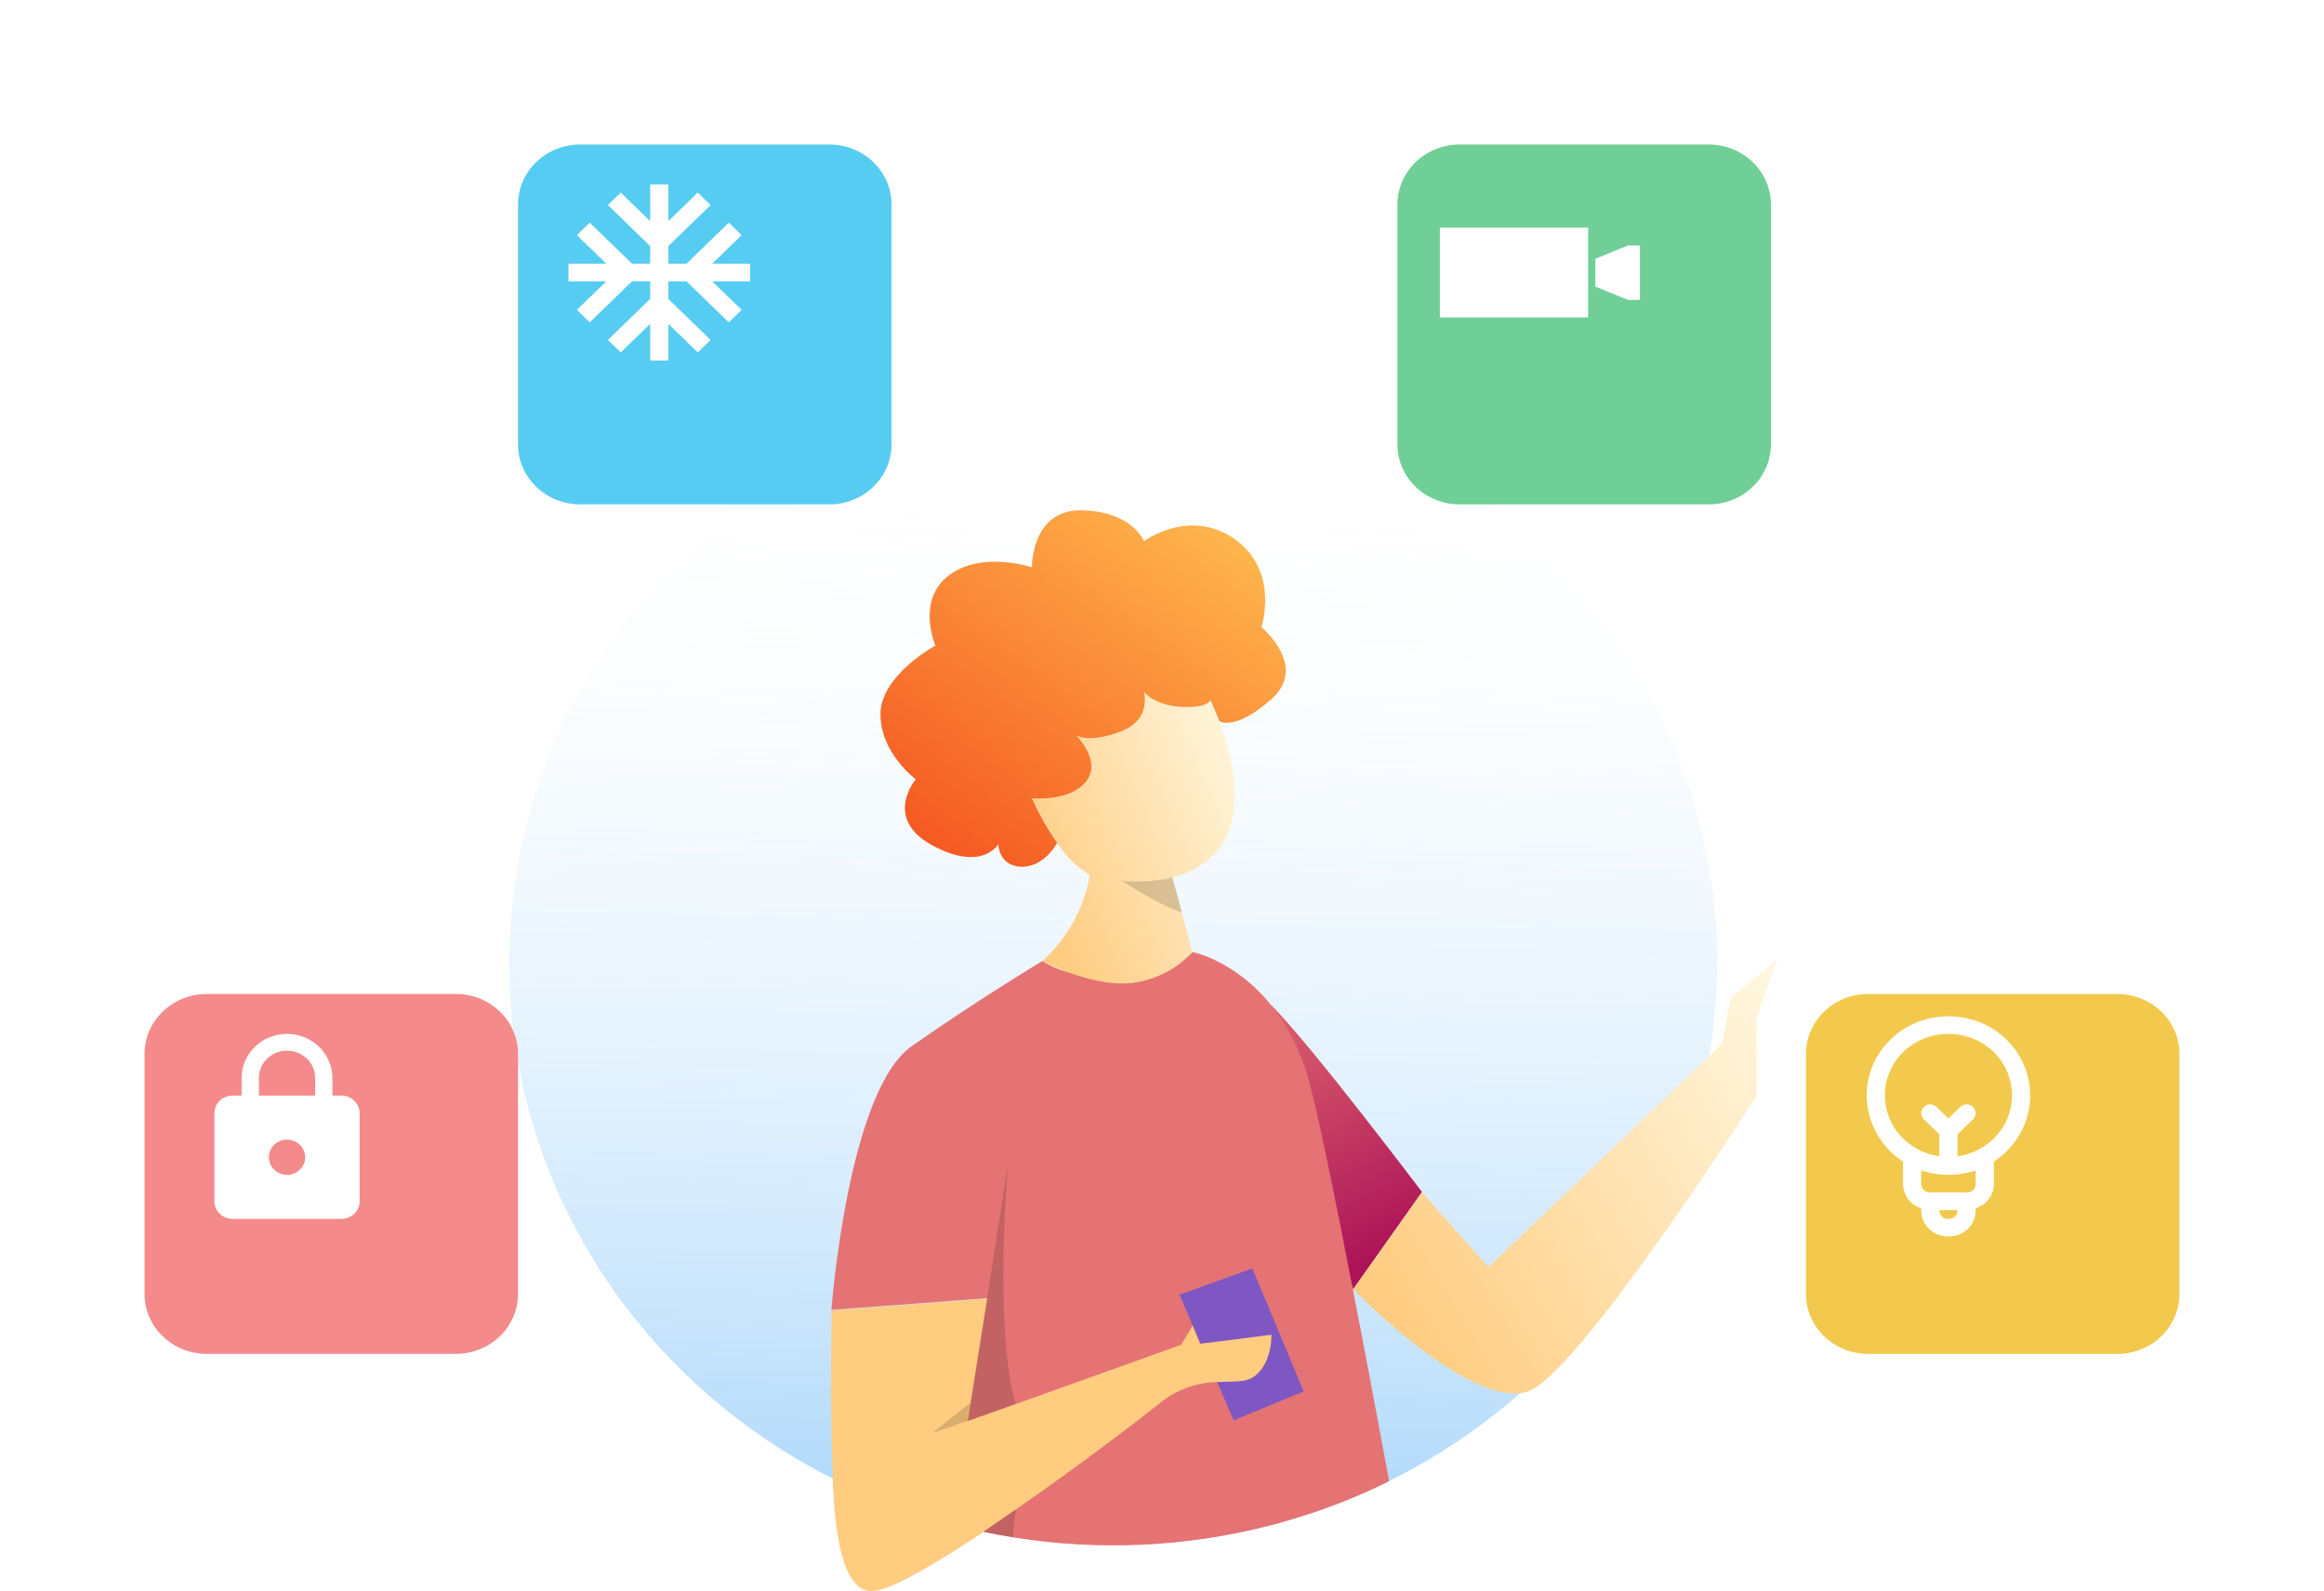 <?xml version="1.0" encoding="UTF-8" standalone="no"?>
<svg
   xmlns:dc="http://purl.org/dc/elements/1.1/"
   xmlns:cc="http://creativecommons.org/ns#"
   xmlns:rdf="http://www.w3.org/1999/02/22-rdf-syntax-ns#"
   xmlns:svg="http://www.w3.org/2000/svg"
   xmlns="http://www.w3.org/2000/svg"
   xmlns:sodipodi="http://sodipodi.sourceforge.net/DTD/sodipodi-0.dtd"
   xmlns:inkscape="http://www.inkscape.org/namespaces/inkscape"
   width="241.161"
   height="165.158"
   viewBox="0 0 241.161 165.158"
   fill="none"
   version="1.1"
   id="svg677"
   sodipodi:docname="Group 4.svg"
   inkscape:version="1.0.1 (3bc2e813f5, 2020-09-07)">
  <sodipodi:namedview
     pagecolor="#ffffff"
     bordercolor="#666666"
     borderopacity="1"
     objecttolerance="10"
     gridtolerance="10"
     guidetolerance="10"
     inkscape:pageopacity="0"
     inkscape:pageshadow="2"
     inkscape:window-width="2560"
     inkscape:window-height="1386"
     id="namedview679"
     showgrid="false"
     inkscape:zoom="6.9803553"
     inkscape:cx="123.75067"
     inkscape:cy="91.833887"
     inkscape:window-x="0"
     inkscape:window-y="30"
     inkscape:window-maximized="1"
     inkscape:current-layer="svg677" />
  <path
     d="m 178.186,99.99 c 0.008,8.397 -1.804,16.702 -5.321,24.384 -3.516,7.682 -8.659,14.571 -15.098,20.226 -1.792,1.574 -3.675,3.049 -5.641,4.416 -2.523,1.755 -5.179,3.324 -7.945,4.696 h -0.029 c -0.59,0.298 -1.189,0.582 -1.793,0.857 -0.276,0.13 -0.546,0.252 -0.827,0.373 -1.749,0.773 -3.544,1.467 -5.384,2.082 -1.45,0.466 -2.938,0.932 -4.441,1.314 -8.671,2.223 -17.734,2.634 -26.582,1.206 -1.049,-0.167 -2.083,-0.358 -3.113,-0.577 l -0.87,-0.191 c -2.626,-0.592 -5.209,-1.348 -7.733,-2.264 -1.466,-0.531 -2.903,-1.114 -4.311,-1.747 -0.546,-0.247 -1.092,-0.499 -1.628,-0.76 -0.368,-0.177 -0.73,-0.358 -1.093,-0.54 -9.834,-4.978 -18.118,-12.386 -24.005,-21.464 -5.887,-9.079 -9.165,-19.503 -9.498,-30.205 -0.334,-10.701 2.29,-21.296 7.602,-30.698 5.312,-9.403 13.121,-17.276 22.627,-22.813 9.507,-5.537 20.37,-8.54 31.476,-8.7 11.106,-0.16 22.057,2.528 31.731,7.789 9.674,5.261 17.724,12.905 23.325,22.15 5.601,9.246 8.552,19.76 8.551,30.466 z"
     fill="url(#paint0_linear)"
     id="path509"
     style="fill:url(#paint0_linear)" />
  <path
     d="m 131.939,104.36 c 3.992,3.96 15.62,19.37 15.62,19.37 l -7.143,10.095 -6.423,-20.055 z"
     fill="url(#paint1_linear)"
     id="path511"
     style="fill:url(#paint1_linear)" />
  <path
     d="m 144.152,153.744 c -0.59,0.299 -1.189,0.583 -1.793,0.858 -0.276,0.13 -0.546,0.251 -0.827,0.372 -1.749,0.774 -3.544,1.468 -5.384,2.083 -1.45,0.465 -2.938,0.931 -4.441,1.313 -8.671,2.223 -17.734,2.635 -26.582,1.207 -1.049,-0.168 -2.083,-0.359 -3.113,-0.578 -3.77,2.506 -7.249,4.626 -9.555,5.59 l 0.189,-1.551 0.783,-6.489 1.812,-15.098 7.182,-6.695 -16.147,1.207 c 0,0 1.696,-22.687 8.317,-27.355 6.622,-4.667 13.567,-8.851 13.567,-8.851 0.829,0.527 1.741,0.919 2.702,1.16 2.296,0.612 4.683,0.847 7.061,0.694 2.832,-0.125 5.664,-2.664 5.799,-2.795 0,0 4.447,0.853 8.217,5.562 1.88,2.425 3.23,5.192 3.968,8.134 0.928,3.443 2.576,11.483 4.451,21.196 1.228,6.252 2.518,13.184 3.794,20.036 z"
     fill="url(#paint2_linear)"
     id="path513"
     style="fill:url(#paint2_linear)" />
  <path
     d="m 147.559,123.748 6.892,7.785 24.238,-23.19 0.918,-4.747 4.834,-4.048 -2.151,6.172 v 8.041 c 0,0 -18.695,29.208 -23.847,30.713 -6.026,1.766 -18.017,-10.659 -18.017,-10.659 z"
     fill="url(#paint3_linear)"
     id="path515"
     style="fill:url(#paint3_linear)" />
  <path
     d="m 122.398,134.393 5.621,13.044 7.264,-3.01 -5.326,-12.764 z"
     fill="#7e57c2"
     id="path517" />
  <path
     d="m 130.228,142.82 c -0.904,0.718 -2.252,0.55 -3.925,0.634 -2.246,0.057 -4.401,0.871 -6.089,2.301 -2.248,1.822 -8.531,6.587 -14.814,10.938 -1.14,0.787 -2.281,1.565 -3.383,2.329 -3.77,2.507 -7.249,4.626 -9.555,5.591 -0.606,0.29 -1.26,0.474 -1.933,0.545 -3.229,0.079 -3.92,-6.443 -4.118,-11.647 -0.063,-1.728 -0.077,-3.307 -0.111,-4.448 -0.135,-4.566 0,-13.044 0,-13.044 l 16.147,-1.211 -1.711,10.779 -0.299,1.906 v 0.014 l 4.833,-1.724 0.15,-0.051 17.157,-6.145 1.184,-1.97 0.754,1.863 h 0.073 l 7.346,-0.932 c 0,0 0.126,2.823 -1.706,4.272 z"
     fill="url(#paint4_linear)"
     id="path519"
     style="fill:url(#paint4_linear)" />
  <path
     d="m 126.521,74.834 c -0.421,-1.108 -0.783,-1.863 -0.889,-2.087 v -0.055 c 0,0 -0.373,0.885 -3.176,0.67 -2.803,-0.214 -3.731,-1.556 -3.731,-1.556 0,0 0.88,2.907 -2.46,4.151 -3.214,1.202 -4.48,0.424 -4.567,0.368 0.169,0.177 2.682,2.767 1.015,4.822 -1.726,2.129 -5.607,1.709 -5.607,1.709 v 0.028 c 0.489,1.066 1.036,2.107 1.639,3.117 0.319,0.531 0.633,1.02 0.966,1.477 v 0.032 c 0.856,1.342 2.012,2.483 3.384,3.34 -0.603,3.409 -2.334,6.539 -4.935,8.921 0.875,0.44 1.777,0.828 2.702,1.16 1.802,0.657 4.224,1.309 6.384,1.128 2.503,-0.258 4.816,-1.408 6.486,-3.224 l -1.107,-4.095 -0.995,-3.689 c 8.999,-2.213 6.524,-11.838 4.891,-16.217 z m -5.394,16.352 0.16,-0.038 0.256,-0.069 c -0.373,0.155 -0.767,0.259 -1.17,0.307 0.208,-0.051 0.421,-0.107 0.643,-0.172 z"
     fill="url(#paint5_linear)"
     id="path521"
     style="fill:url(#paint5_linear)" />
  <path
     d="m 131.939,72.57 c -3.712,3.289 -5.317,2.362 -5.418,2.274 v -0.01 c -0.421,-1.108 -0.783,-1.863 -0.885,-2.087 l -0.024,-0.055 c 0,0 -0.377,0.885 -3.18,0.67 -2.803,-0.214 -3.726,-1.556 -3.726,-1.556 0,0 0.879,2.907 -2.46,4.151 -3.219,1.202 -4.486,0.424 -4.568,0.368 0.169,0.172 2.683,2.763 1.015,4.817 -1.725,2.129 -5.606,1.714 -5.606,1.714 v 0.024 c 0.488,1.067 1.035,2.109 1.638,3.121 0.322,0.528 0.645,1.02 0.967,1.477 v 0.032 c 0,0 -1.324,2.511 -3.688,2.46 -2.363,-0.051 -2.416,-2.329 -2.416,-2.329 0,0 -1.673,2.906 -6.839,0.107 -5.167,-2.8 -1.721,-6.858 -1.721,-6.858 0,0 -3.663,-2.701 -3.663,-6.75 0,-4.048 5.703,-7.127 5.703,-7.127 0,0 -2.04,-4.701 1.401,-7.291 3.442,-2.59 8.613,-0.834 8.613,-0.834 0,0 -0.101,-6.014 5.167,-5.916 5.268,0.098 6.461,3.205 6.461,3.205 0,0 4.737,-3.531 9.425,-0.205 4.688,3.326 2.76,9.126 2.76,9.126 0,0 4.915,4.048 1.044,7.472 z"
     fill="url(#paint6_linear)"
     id="path523"
     style="fill:url(#paint6_linear)" />
  <path
     opacity="0.15"
     d="m 122.664,94.726 c -2.247,-0.685 -6.244,-3.298 -6.244,-3.298 1.577,0.161 3.171,0.079 4.722,-0.242 l 0.159,-0.038 0.31,-0.088 h 0.043 z"
     fill="#000000"
     id="path525" />
  <path
     opacity="0.15"
     d="m 104.603,120.823 -2.18,13.975 -1.711,10.78 -3.982,3.191 8.665,-3.033 c 0,0 -2.247,-6.186 -0.792,-24.913 z"
     fill="#000000"
     id="path527" />
  <path
     opacity="0.15"
     d="m 102.003,158.999 c 1.029,0.219 2.063,0.41 3.112,0.578 0.053,-0.955 0.15,-1.92 0.285,-2.884 z"
     fill="#000000"
     id="path529" />
  <g
     filter="url(#filter1_d)"
     id="g533"
     transform="translate(-108.484,-34.134)">
    <path
       d="m 189.54,44.134 h -25.842 c -3.566,0 -6.457,2.786 -6.457,6.224 v 24.909 c 0,3.437 2.891,6.224 6.457,6.224 h 25.842 c 3.566,0 6.457,-2.786 6.457,-6.224 V 50.358 c 0,-3.437 -2.891,-6.224 -6.457,-6.224 z"
       fill="#56ccf2"
       id="path531" />
  </g>
  <path
     d="m 77.832,27.372 h -3.929 l 3.053,-2.962 -1.329,-1.298 -4.39,4.261 h -1.884 v -1.829 l 4.39,-4.261 -1.338,-1.289 -3.052,2.962 v -3.813 h -1.884 v 3.813 l -3.053,-2.962 -1.337,1.289 4.39,4.261 v 1.829 h -1.884 l -4.391,-4.261 -1.328,1.298 3.052,2.962 h -3.928 v 1.829 h 3.928 l -3.052,2.962 1.328,1.298 4.391,-4.261 h 1.884 v 1.829 l -4.39,4.261 1.337,1.289 3.053,-2.962 v 3.813 h 1.884 v -3.813 l 3.052,2.962 1.338,-1.289 -4.39,-4.261 v -1.829 h 1.884 l 4.39,4.261 1.329,-1.298 -3.053,-2.962 h 3.929 z"
     fill="#ffffff"
     id="path535" />
  <g
     filter="url(#filter2_d)"
     id="g539"
     transform="translate(-108.484,-34.134)">
    <path
       d="m 323.189,132.311 h -25.843 c -3.566,0 -6.457,2.787 -6.457,6.224 v 24.909 c 0,3.437 2.891,6.224 6.457,6.224 h 25.843 c 3.566,0 6.457,-2.787 6.457,-6.224 v -24.909 c 0,-3.437 -2.891,-6.224 -6.457,-6.224 z"
       fill="#f2c94c"
       id="path537" />
  </g>
  <path
     d="m 210.668,113.721 c 0,-4.572 -3.768,-8.229 -8.478,-8.229 -4.711,0 -8.479,3.657 -8.479,8.229 0,2.834 1.507,5.395 3.768,6.857 v 2.286 c 0,1.189 0.754,2.195 1.884,2.56 v 0.183 c 0,1.555 1.225,2.743 2.827,2.743 1.601,0 2.826,-1.188 2.826,-2.743 v -0.183 c 1.13,-0.365 1.884,-1.371 1.884,-2.56 v -2.286 c 2.261,-1.462 3.768,-4.023 3.768,-6.857 z m -15.073,0 c 0,-3.566 2.92,-6.4 6.595,-6.4 3.674,0 6.594,2.834 6.594,6.4 0,3.2 -2.449,5.852 -5.652,6.309 v -2.286 l 1.601,-1.554 c 0.377,-0.366 0.377,-0.915 0,-1.28 -0.377,-0.366 -0.942,-0.366 -1.319,0 l -1.224,1.188 -1.225,-1.188 c -0.377,-0.366 -0.942,-0.366 -1.319,0 -0.377,0.365 -0.377,0.914 0,1.28 l 1.601,1.554 v 2.286 c -3.203,-0.457 -5.652,-3.109 -5.652,-6.309 z m 6.595,12.801 c -0.566,0 -0.943,-0.366 -0.943,-0.915 h 1.885 c 0,0.549 -0.377,0.915 -0.942,0.915 z m 2.826,-3.658 c 0,0.549 -0.377,0.915 -0.942,0.915 h -3.769 c -0.565,0 -0.942,-0.366 -0.942,-0.915 v -1.371 c 0.848,0.274 1.79,0.457 2.827,0.457 1.036,0 1.978,-0.183 2.826,-0.457 z"
     fill="#ffffff"
     id="path541" />
  <g
     filter="url(#filter3_d)"
     id="g545"
     transform="translate(-108.484,-34.134)">
    <path
       d="m 150.784,132.311 h -25.843 c -3.566,0 -6.457,2.787 -6.457,6.224 v 24.909 c 0,3.437 2.891,6.224 6.457,6.224 h 25.843 c 3.566,0 6.457,-2.787 6.457,-6.224 v -24.909 c 0,-3.437 -2.891,-6.224 -6.457,-6.224 z"
       fill="#f58a8a"
       id="path543" />
  </g>
  <path
     d="m 35.437,113.721 h -0.942 v -1.829 c 0,-2.523 -2.111,-4.572 -4.711,-4.572 -2.6,0 -4.71,2.049 -4.71,4.572 v 1.829 h -0.942 c -1.037,0 -1.885,0.823 -1.885,1.829 v 9.143 c 0,1.006 0.848,1.829 1.885,1.829 h 11.305 c 1.036,0 1.884,-0.823 1.884,-1.829 v -9.143 c 0,-1.006 -0.848,-1.829 -1.884,-1.829 z m -5.653,8.229 c -1.036,0 -1.884,-0.823 -1.884,-1.829 0,-1.006 0.848,-1.828 1.884,-1.828 1.037,0 1.884,0.822 1.884,1.828 0,1.006 -0.847,1.829 -1.884,1.829 z m 2.921,-8.229 h -5.841 v -1.829 c 0,-1.563 1.309,-2.834 2.92,-2.834 1.611,0 2.921,1.271 2.921,2.834 z"
     fill="#ffffff"
     id="path547" />
  <g
     filter="url(#filter4_d)"
     id="g551"
     transform="translate(-108.484,-34.134)">
    <path
       d="m 280.794,44.134 h -25.842 c -3.566,0 -6.457,2.786 -6.457,6.224 v 24.909 c 0,3.437 2.891,6.224 6.457,6.224 h 25.842 c 3.566,0 6.457,-2.786 6.457,-6.224 V 50.358 c 0,-3.437 -2.891,-6.224 -6.457,-6.224 z"
       fill="#6fcf97"
       id="path549" />
  </g>
  <path
     d="m 164.798,23.62 h -15.386 v 9.332 h 15.386 z"
     fill="#ffffff"
     id="path553" />
  <path
     d="m 168.945,25.477 -3.396,1.385 v 2.887 l 3.396,1.385 h 1.232 v -5.658 z"
     fill="#ffffff"
     id="path555" />
  <defs
     id="defs675">
    <filter
       id="filter0_d"
       x="0"
       y="0.106"
       width="458"
       height="580.028"
       filterUnits="userSpaceOnUse"
       color-interpolation-filters="sRGB">
      <feFlood
         flood-opacity="0"
         result="BackgroundImageFix"
         id="feFlood565" />
      <feColorMatrix
         in="SourceAlpha"
         type="matrix"
         values="0 0 0 0 0 0 0 0 0 0 0 0 0 0 0 0 0 0 127 0"
         id="feColorMatrix567" />
      <feOffset
         dx="5"
         dy="20"
         id="feOffset569" />
      <feGaussianBlur
         stdDeviation="25"
         id="feGaussianBlur571" />
      <feColorMatrix
         type="matrix"
         values="0 0 0 0 0.063 0 0 0 0 0.439 0 0 0 0 0.694 0 0 0 0.2 0"
         id="feColorMatrix573" />
      <feBlend
         mode="normal"
         in2="BackgroundImageFix"
         result="effect1_dropShadow"
         id="feBlend575" />
      <feBlend
         mode="normal"
         in="SourceGraphic"
         in2="effect1_dropShadow"
         result="shape"
         id="feBlend577" />
    </filter>
    <filter
       id="filter1_d"
       x="147.241"
       y="34.134"
       width="68.757"
       height="67.356"
       filterUnits="userSpaceOnUse"
       color-interpolation-filters="sRGB">
      <feFlood
         flood-opacity="0"
         result="BackgroundImageFix"
         id="feFlood580" />
      <feColorMatrix
         in="SourceAlpha"
         type="matrix"
         values="0 0 0 0 0 0 0 0 0 0 0 0 0 0 0 0 0 0 127 0"
         id="feColorMatrix582" />
      <feOffset
         dx="5"
         dy="5"
         id="feOffset584" />
      <feGaussianBlur
         stdDeviation="7.5"
         id="feGaussianBlur586" />
      <feColorMatrix
         type="matrix"
         values="0 0 0 0 0 0 0 0 0 0 0 0 0 0 0 0 0 0 0.15 0"
         id="feColorMatrix588" />
      <feBlend
         mode="normal"
         in2="BackgroundImageFix"
         result="effect1_dropShadow"
         id="feBlend590" />
      <feBlend
         mode="normal"
         in="SourceGraphic"
         in2="effect1_dropShadow"
         result="shape"
         id="feBlend592" />
    </filter>
    <filter
       id="filter2_d"
       x="280.889"
       y="122.311"
       width="68.757"
       height="67.356"
       filterUnits="userSpaceOnUse"
       color-interpolation-filters="sRGB">
      <feFlood
         flood-opacity="0"
         result="BackgroundImageFix"
         id="feFlood595" />
      <feColorMatrix
         in="SourceAlpha"
         type="matrix"
         values="0 0 0 0 0 0 0 0 0 0 0 0 0 0 0 0 0 0 127 0"
         id="feColorMatrix597" />
      <feOffset
         dx="5"
         dy="5"
         id="feOffset599" />
      <feGaussianBlur
         stdDeviation="7.5"
         id="feGaussianBlur601" />
      <feColorMatrix
         type="matrix"
         values="0 0 0 0 0 0 0 0 0 0 0 0 0 0 0 0 0 0 0.15 0"
         id="feColorMatrix603" />
      <feBlend
         mode="normal"
         in2="BackgroundImageFix"
         result="effect1_dropShadow"
         id="feBlend605" />
      <feBlend
         mode="normal"
         in="SourceGraphic"
         in2="effect1_dropShadow"
         result="shape"
         id="feBlend607" />
    </filter>
    <filter
       id="filter3_d"
       x="108.484"
       y="122.311"
       width="68.757"
       height="67.356"
       filterUnits="userSpaceOnUse"
       color-interpolation-filters="sRGB">
      <feFlood
         flood-opacity="0"
         result="BackgroundImageFix"
         id="feFlood610" />
      <feColorMatrix
         in="SourceAlpha"
         type="matrix"
         values="0 0 0 0 0 0 0 0 0 0 0 0 0 0 0 0 0 0 127 0"
         id="feColorMatrix612" />
      <feOffset
         dx="5"
         dy="5"
         id="feOffset614" />
      <feGaussianBlur
         stdDeviation="7.5"
         id="feGaussianBlur616" />
      <feColorMatrix
         type="matrix"
         values="0 0 0 0 0 0 0 0 0 0 0 0 0 0 0 0 0 0 0.15 0"
         id="feColorMatrix618" />
      <feBlend
         mode="normal"
         in2="BackgroundImageFix"
         result="effect1_dropShadow"
         id="feBlend620" />
      <feBlend
         mode="normal"
         in="SourceGraphic"
         in2="effect1_dropShadow"
         result="shape"
         id="feBlend622" />
    </filter>
    <filter
       id="filter4_d"
       x="238.495"
       y="34.134"
       width="68.756"
       height="67.356"
       filterUnits="userSpaceOnUse"
       color-interpolation-filters="sRGB">
      <feFlood
         flood-opacity="0"
         result="BackgroundImageFix"
         id="feFlood625" />
      <feColorMatrix
         in="SourceAlpha"
         type="matrix"
         values="0 0 0 0 0 0 0 0 0 0 0 0 0 0 0 0 0 0 127 0"
         id="feColorMatrix627" />
      <feOffset
         dx="5"
         dy="5"
         id="feOffset629" />
      <feGaussianBlur
         stdDeviation="7.5"
         id="feGaussianBlur631" />
      <feColorMatrix
         type="matrix"
         values="0 0 0 0 0 0 0 0 0 0 0 0 0 0 0 0 0 0 0.15 0"
         id="feColorMatrix633" />
      <feBlend
         mode="normal"
         in2="BackgroundImageFix"
         result="effect1_dropShadow"
         id="feBlend635" />
      <feBlend
         mode="normal"
         in="SourceGraphic"
         in2="effect1_dropShadow"
         result="shape"
         id="feBlend637" />
    </filter>
    <linearGradient
       id="paint0_linear"
       x1="224.257"
       y1="80.272"
       x2="222.266"
       y2="199.33"
       gradientUnits="userSpaceOnUse"
       gradientTransform="translate(-108.484,-34.134)">
      <stop
         stop-color="white"
         stop-opacity="0"
         id="stop640" />
      <stop
         offset="1"
         stop-color="#64B5F6"
         stop-opacity="0.6"
         id="stop642" />
    </linearGradient>
    <linearGradient
       id="paint1_linear"
       x1="235.691"
       y1="134.492"
       x2="252.027"
       y2="164.274"
       gradientUnits="userSpaceOnUse"
       gradientTransform="translate(-108.484,-34.134)">
      <stop
         stop-color="#E57373"
         id="stop645" />
      <stop
         offset="1"
         stop-color="#AD1457"
         id="stop647" />
    </linearGradient>
    <linearGradient
       id="paint2_linear"
       x1="26621"
       y1="36395.602"
       x2="24920.5"
       y2="45102.898"
       gradientUnits="userSpaceOnUse"
       gradientTransform="translate(-108.484,-34.134)">
      <stop
         stop-color="#E57373"
         id="stop650" />
      <stop
         offset="1"
         stop-color="#AD1457"
         id="stop652" />
    </linearGradient>
    <linearGradient
       id="paint3_linear"
       x1="299.483"
       y1="145.258"
       x2="253.537"
       y2="172.873"
       gradientUnits="userSpaceOnUse"
       gradientTransform="translate(-108.484,-34.134)">
      <stop
         stop-color="#FFF8E1"
         id="stop655" />
      <stop
         offset="1"
         stop-color="#FFCC80"
         id="stop657" />
    </linearGradient>
    <linearGradient
       id="paint4_linear"
       x1="20507.9"
       y1="20417.699"
       x2="18039.801"
       y2="18691.1"
       gradientUnits="userSpaceOnUse"
       gradientTransform="translate(-108.484,-34.134)">
      <stop
         stop-color="#FFF8E1"
         id="stop660" />
      <stop
         offset="1"
         stop-color="#FFCC80"
         id="stop662" />
    </linearGradient>
    <linearGradient
       id="paint5_linear"
       x1="239.736"
       y1="113.712"
       x2="214.489"
       y2="124.5"
       gradientUnits="userSpaceOnUse"
       gradientTransform="translate(-108.484,-34.134)">
      <stop
         stop-color="#FFF8E1"
         id="stop665" />
      <stop
         offset="1"
         stop-color="#FFCC80"
         id="stop667" />
    </linearGradient>
    <linearGradient
       id="paint6_linear"
       x1="233.879"
       y1="86.929"
       x2="205.405"
       y2="126.844"
       gradientUnits="userSpaceOnUse"
       gradientTransform="translate(-108.484,-34.134)">
      <stop
         stop-color="#FFB74D"
         id="stop670" />
      <stop
         offset="1"
         stop-color="#F4511E"
         id="stop672" />
    </linearGradient>
  </defs>
</svg>
